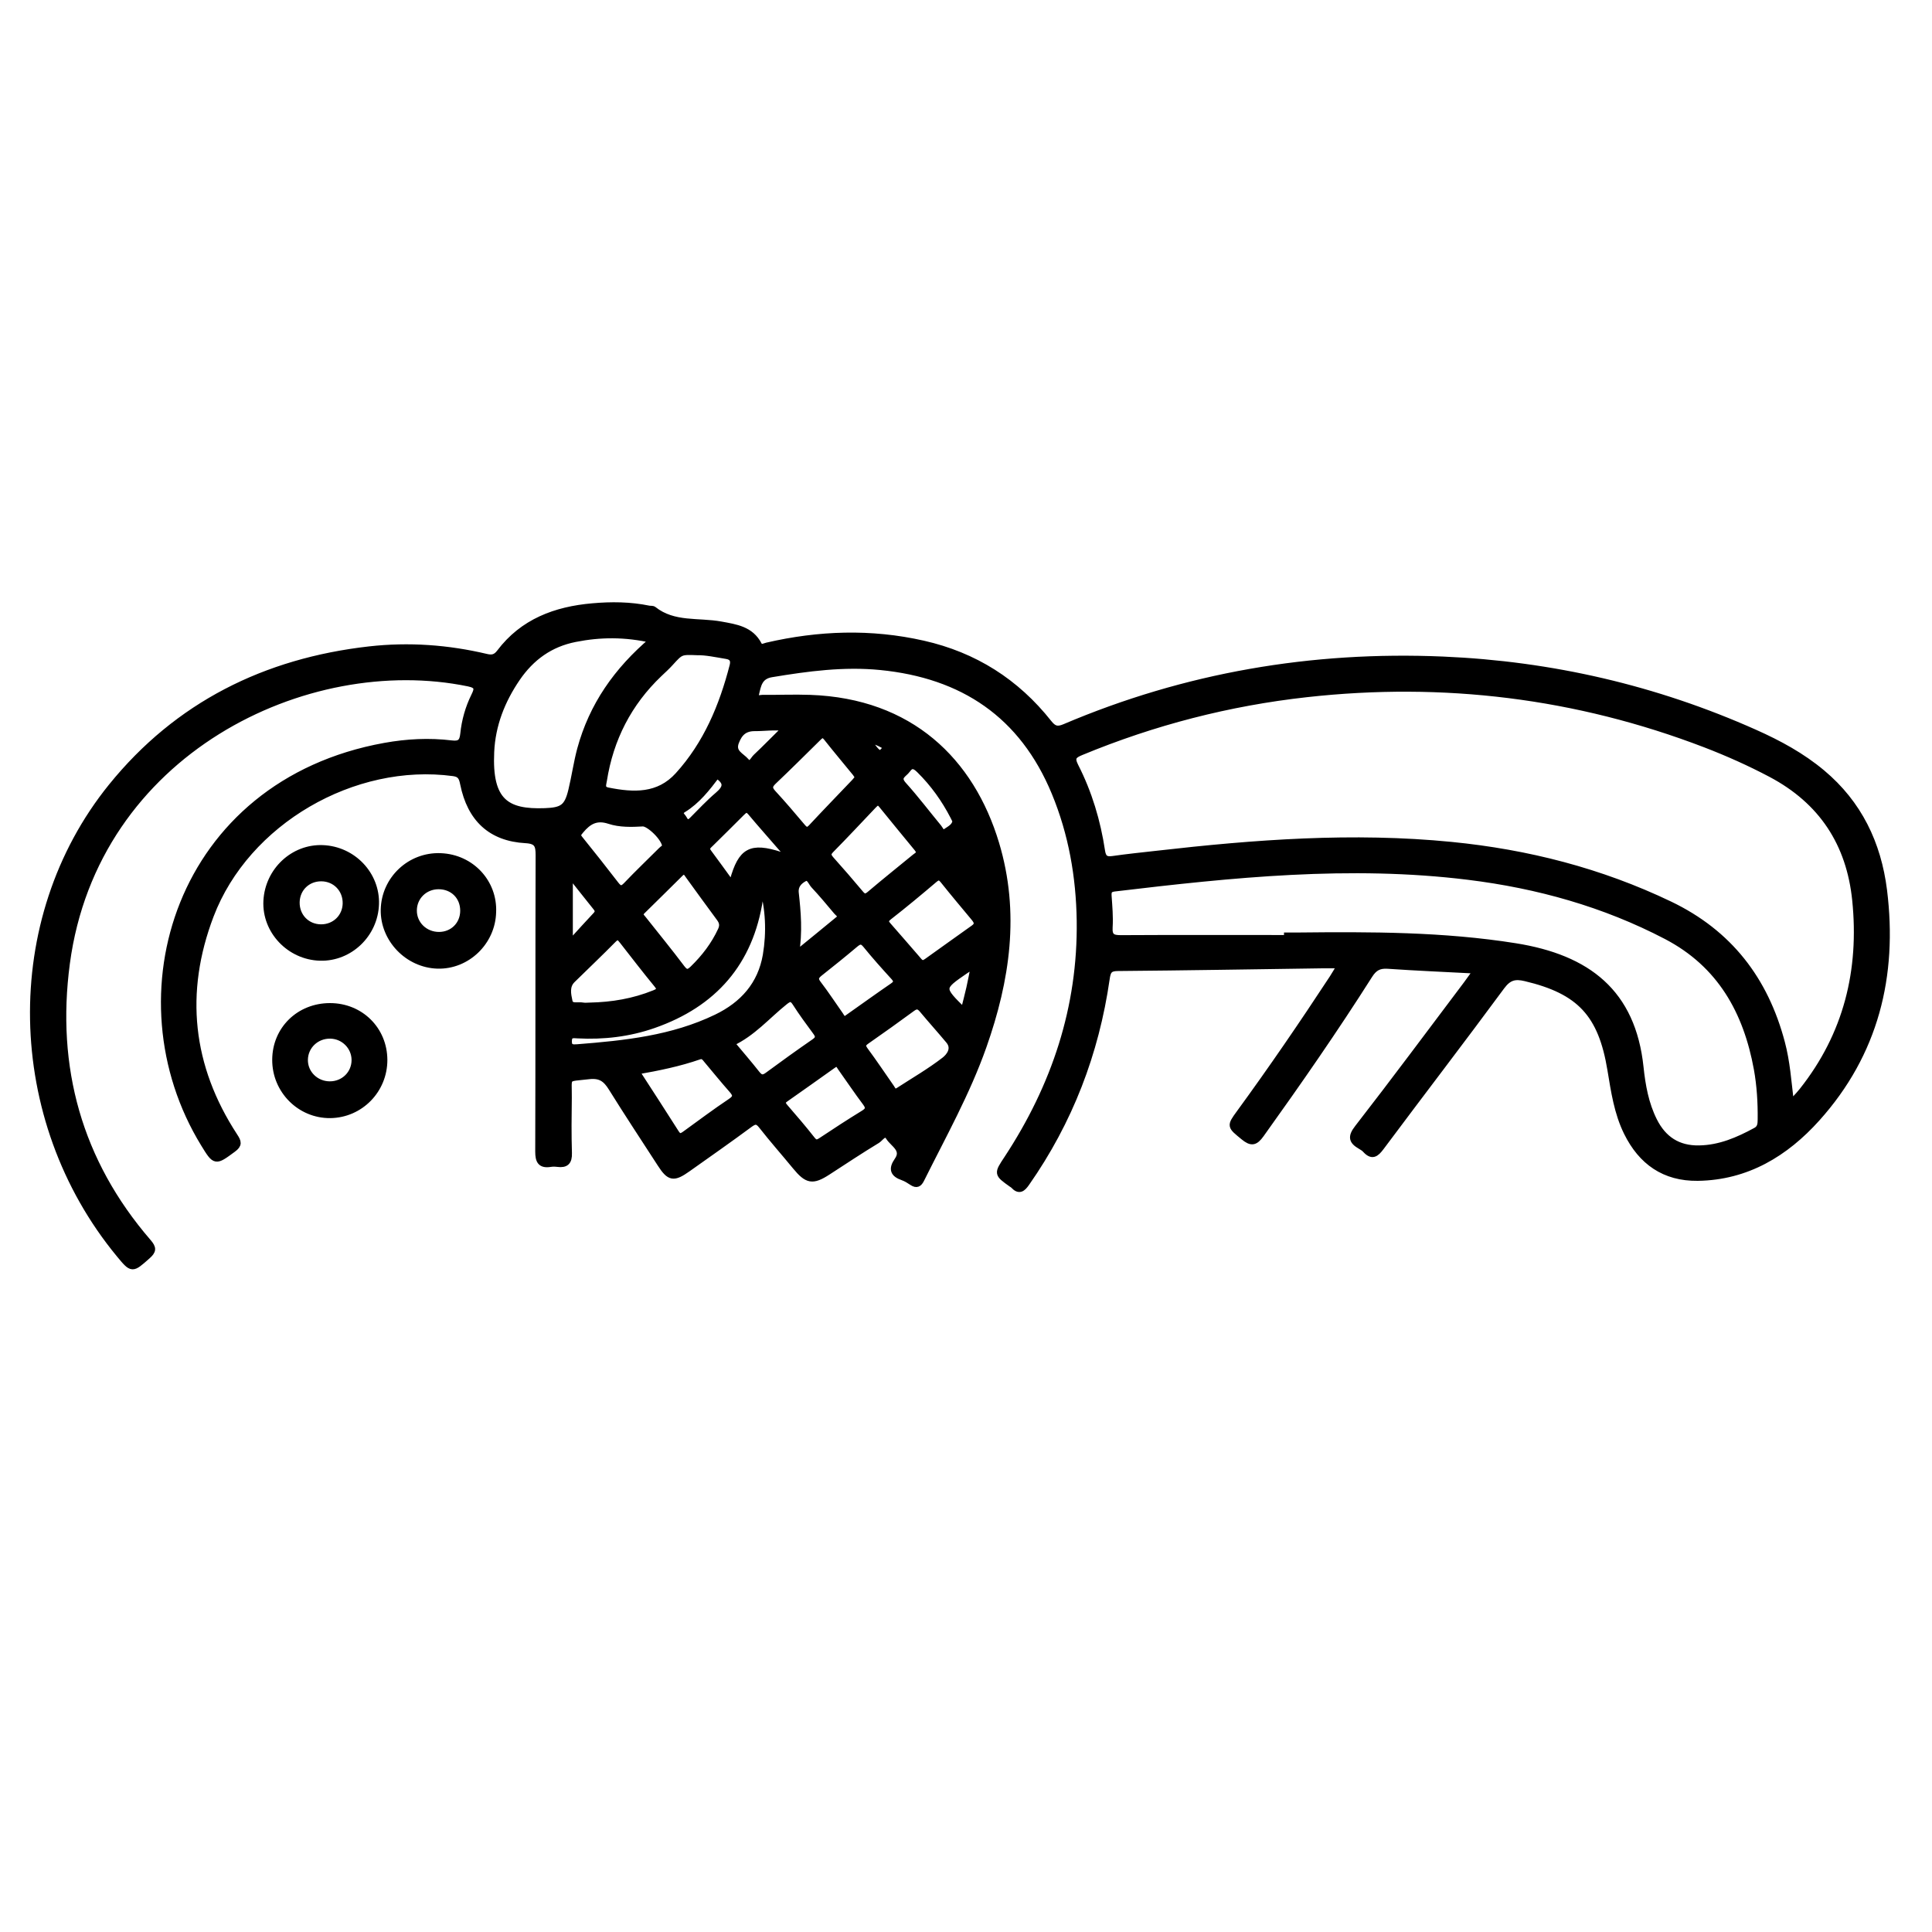 <?xml version="1.0" encoding="utf-8"?>
<!-- Generator: Adobe Illustrator 23.0.0, SVG Export Plug-In . SVG Version: 6.00 Build 0)  -->
<svg version="1.0" xmlns="http://www.w3.org/2000/svg" xmlns:xlink="http://www.w3.org/1999/xlink" x="0px" y="0px"
	 viewBox="0 0 3000 3000" style="enable-background:new 0 0 3000 3000;" xml:space="preserve">
<style type="text/css">
	.st0{stroke:#000000;stroke-width:10;stroke-miterlimit:10;}
</style>
<g id="Layer_1">
</g>
<g id="Layer_2">
	<g>
		<path class="st0" d="M2292.9,1506.8c-48.6-2.6-93.4-4.4-138-7.5c-13.5-0.9-21.2,3.4-28.5,14.9c-53.4,84.2-110.3,166.1-168.4,247.2
			c-9.1,12.7-14.9,13.8-27,3.8c-20.5-16.9-21.3-16.2-6.2-36.9c50-68.5,97.8-138.4,144.3-209.3c3.7-5.6,6.9-11.4,12.3-20.4
			c-11.2,0-19.6-0.1-28,0c-106,1.5-212,3.3-317.9,4.2c-13.6,0.1-15.7,5.4-17.4,17.2c-16.6,115.3-57.3,221.3-124.3,317
			c-6,8.6-11.2,13.1-19.9,3.7c-0.8-0.9-2-1.5-3-2.2c-22.7-16.2-22.4-15.9-6.8-39.5c73.7-112.1,114.7-234.6,112.8-369.5
			c-1-68.2-12.7-135.1-39-198.7c-50-120.9-142.7-182.8-270.9-195.4c-57-5.6-112.9,1.9-168.9,11.2c-19.5,3.2-21.3,17.6-24.6,31.6
			c-2.2,9.2,5.9,5.8,9.8,5.8c24.9,0.2,49.9-0.9,74.8,0c155.5,5.5,249.7,97.5,288.4,225.9c32.3,107.4,16.8,211.8-19.7,315.1
			c-25.4,71.9-62.6,138.3-96.4,206.2c-3.5,7-6.9,9.2-13.8,4.7c-4.7-3.1-9.5-6.2-14.7-8c-14.6-5.1-17.5-12.6-8.3-25.8
			c12.2-17.3-6.4-25.6-13.2-36.3c-6.5-10.4-13.1,1.5-18.1,4.6c-26.1,15.8-51.5,32.7-77.1,49.3c-23.5,15.2-31.7,13.6-49.9-8.5
			c-17.4-21.2-35.6-41.7-52.5-63.3c-6.7-8.6-11-7.8-19.1-1.8c-31.5,23.3-63.7,45.8-95.7,68.5c-22.1,15.7-28.2,14.6-42.4-7.4
			c-25.4-39.2-51.1-78.1-75.8-117.8c-8.7-14-17.2-20.7-35.4-18.6c-37.4,4.4-31.1-1.2-31.5,33.8c-0.4,28.7-0.7,57.4,0.2,86
			c0.4,13.5-4.5,18-17.2,16.4c-3.7-0.5-7.5-0.6-11.2,0c-15.1,2.4-18.6-4.4-18.6-18.8c0.5-153.4,0.1-306.8,0.6-460.2
			c0-15.5-2.2-22.7-20.5-23.7c-53.8-3-85.7-32.9-96.7-87.1c-1.9-9.4-4-15.5-15.4-17c-154.8-20.9-321.6,75.3-377.2,221.4
			c-45.5,119.6-33.3,234.8,37.1,342.6c5.9,9,7.4,13.1-2.3,20.2c-27.4,20.1-27.3,20.7-45-8.2c-140.4-228.8-39.4-560,280.8-617.7
			c34.3-6.2,68.9-8,103.5-3.8c12.9,1.6,17.4-2.2,18.7-15.2c2.1-20.4,7.7-40.3,16.9-58.9c5-10.2,6.7-16.5-9.1-19.7
			C476,1009.1,147.3,1167,103.5,1495.9C82,1657.6,122.1,1803.8,230,1928.7c8.1,9.4,8,13.5-1.3,21.7c-23.8,21-23.3,21.5-43.5-2.9
			C12.4,1738,5.9,1428.1,173.2,1221.4C275.8,1094.7,412,1027,573.5,1008.7c61.4-6.9,122-2.5,181.9,11.7c9,2.1,14.7,0.6,20.5-7
			c36-47.8,86.8-66.6,144.1-71.6c29.3-2.6,58.5-2.4,87.5,3.6c2.4,0.5,5.6-0.1,7.3,1.2c31.2,24.8,69.6,17,104.8,23.5
			c22.9,4.2,46,7.3,58.4,31.1c3.2,6.2,8,2.8,12.9,1.6c80.6-18.6,161.2-21.5,242.5-3.1c79.8,18,144.6,59.2,195.1,123
			c7.6,9.6,13.4,11.3,24.7,6.5c187.8-79.9,384.1-113.4,587.5-104.7c168.5,7.2,330.4,44.6,484.6,113.5c37,16.5,72.6,35.8,104,62.1
			c57,47.7,86.8,109.8,95.9,182.4c16.5,132.9-13.3,253.3-103.9,354.1c-48.7,54.2-108.9,91-185.2,92c-51.6,0.6-87.3-24.7-109.7-70.1
			c-15.1-30.6-19.9-64.1-25.4-97.2c-14.2-86.8-47.9-122.7-132.4-142.7c-16.4-3.9-26.1-1.4-36.9,13.1
			c-61.7,83.7-125.1,166.2-187.3,249.6c-8,10.7-13.9,15-24.1,3.8c-2-2.3-4.9-3.9-7.5-5.5c-13-7.5-15.6-13.9-4.6-28
			c57.3-73.8,113-148.8,169.2-223.4C2281.8,1522.3,2286,1516.3,2292.9,1506.8z M2780.5,1711.6c4.1-2.9,5.8-3.8,7-5.1
			c3.8-4.1,7.6-8.2,11.1-12.6c69.1-87.1,93.6-187,82.5-296.2c-9-88.2-52.1-154-131.3-195.9c-33.1-17.5-67.2-32.7-102-46.1
			c-199.9-76.6-406.5-101.7-618.9-78.1c-120.7,13.4-237.4,43.5-349.8,90c-11.9,4.9-16.4,8.5-9.4,22.3
			c21.1,41.3,34.3,85.5,41.2,131.3c1.7,11.4,6,14.6,17.1,13c22.8-3.3,45.8-5.6,68.7-8.2c152-17.4,304.1-28.8,457-13.7
			c118.2,11.7,231.4,40.6,338.9,92.1c92.3,44.2,148.1,116.8,174,214.6C2774.5,1648.5,2776.6,1678.9,2780.5,1711.6z M1998.8,1456.9
			c0-1.3,0-2.6,0-3.9c5.6,0,11.2,0.1,16.8,0c112.8-1.2,225.7-1.2,337.4,16.6c112.2,17.9,181.9,71.4,194.1,187.8
			c3,28.3,8,56.7,21.1,82.8c14.5,29,37.4,44,70.2,43.4c32.2-0.5,60.5-12.8,88.1-27.8c7.5-4,7.7-10.6,7.8-17.6
			c0.3-26.2-1.3-52.4-5.9-78.1c-16.3-89.5-56.9-162.6-140.7-206.4c-96.7-50.5-199.9-79.2-307.6-92.5c-184-22.7-366.7-3.7-549.4,18.1
			c-8.4,1-10.1,4.3-9.6,12c1.1,16.1,2.6,32.4,1.6,48.5c-0.9,14.6,4.6,17.4,18.1,17.3C1826.9,1456.6,1912.8,1456.9,1998.8,1456.9z
			 M1013.7,993.6c-43.1-9.9-81.8-9.4-120.6-1.7c-38.7,7.6-68.1,28.8-90.2,61.1c-23.7,34.7-38.6,72.6-40.5,114.6
			c-3.6,77.4,24.1,94.5,83.6,92.3c27.3-1,35.1-5.9,41.5-32.7c5.1-21.1,8.1-42.8,13.7-63.7C919.5,1096.1,957.5,1041.1,1013.7,993.6z
			 M1082.3,1012.4c-25.4-1-25.3-0.9-41.4,16.8c-5.4,6-11.4,11.4-17.3,17c-47.6,45.4-76,100.9-86.2,165.7c-1,6.3-4.3,13.7,6.5,15.9
			c39.9,8,78.7,9.7,109.1-23.8c44.2-48.7,68.7-107.4,84.9-170.2c2.2-8.6-0.4-14.1-10-15.6C1112,1015.6,1096.1,1012.1,1082.3,1012.4z
			 M1183.9,1375.9c-1.4,6.6-3.1,13.2-4.1,19.9c-15,99-71.6,163.2-165,195.8c-38,13.3-77.6,17.9-117.8,15.8c-6.8-0.4-13.8-1.9-14,9.2
			c-0.2,10.8,6.4,10.4,13.5,9.9c74-5.8,147.7-13.5,215.9-46.4c41.3-19.9,69.2-51,77.1-96.9
			C1195.5,1447.3,1193.9,1411.2,1183.9,1375.9z M1427.3,1322c-0.8-1.3-1.6-3-2.7-4.4c-18.5-22.6-37.2-45.1-55.5-67.8
			c-5.5-6.9-9.1-3.2-13.3,1.2c-21.8,23-43.5,46.2-65.7,68.7c-6.1,6.2-4.3,9.8,0.5,15.3c15.3,17.1,30.4,34.5,45.1,52.1
			c4.8,5.8,8.2,7.3,14.8,1.7c23.2-19.7,47-38.7,70.5-58C1423.7,1328.6,1427.7,1327.1,1427.3,1322z M1061.1,1352.6
			c-1.3,1-3,2-4.3,3.2c-19.9,19.6-39.7,39.4-59.7,58.9c-5.5,5.4-1.4,8.7,1.6,12.4c20,25.3,40.5,50.3,59.9,76.1
			c6.4,8.5,10.6,7.8,17.4,1.2c18-17.5,33-37,43.6-59.9c3.3-7.1,2.5-12.5-2.1-18.7c-16.3-21.9-32.2-44.1-48.3-66.2
			C1067.2,1356.9,1065.6,1353.2,1061.1,1352.6z M988,1663.6c21.5,33.2,41.8,64.4,61.7,95.8c5,7.9,9.4,5.2,15,1.1
			c23.2-16.8,46.1-34,69.9-49.9c9.9-6.6,8.4-11.2,1.8-18.7c-13.2-14.9-25.7-30.4-38.5-45.6c-3.1-3.7-5.8-8.3-12.2-6.1
			C1054.6,1651,1022.4,1657.6,988,1663.6z M1332.9,1207.3c-1.8-2.8-2.9-5-4.4-6.9c-14.9-18.3-30.2-36.4-44.8-54.9
			c-6.2-7.9-10-3.2-14.7,1.4c-22.6,22.3-45.1,44.7-68.1,66.5c-7,6.7-7.2,11.1-0.6,18.3c15.6,16.9,30.5,34.4,45.3,52
			c5,6,8.6,7.4,14.6,0.9c22.1-23.7,44.6-46.9,66.9-70.3C1329.1,1212.1,1330.9,1209.7,1332.9,1207.3z M1391.8,1695.4
			c1.3-0.6,2.4-1.1,3.5-1.8c23.9-15.5,48.8-29.9,71.3-47.3c7.4-5.7,17.3-17.9,6.8-30.5c-13.5-16.2-27.7-31.9-41.2-48.1
			c-4.9-5.8-8.9-7-15.5-2.2c-23.5,17.3-47.3,34.2-71.2,50.9c-6.6,4.6-7.2,7.9-2.2,14.7c14,18.9,27.1,38.6,40.6,57.9
			C1385.9,1691.9,1387.2,1695.9,1391.8,1695.4z M1434.5,1495.8c1.5-0.8,3.2-1.5,4.7-2.6c24.3-17.3,48.5-34.8,72.8-52
			c8.5-6,4.5-11.5-0.2-17.1c-15.5-18.7-31.2-37.2-46.3-56.2c-4.8-6-7.8-8-14.5-2.3c-23.2,19.7-46.7,39.3-70.7,58
			c-7.5,5.8-5.2,9.2-0.5,14.5c14.9,16.8,29.4,33.9,44.1,50.7C1426.8,1491.9,1428.9,1496.3,1434.5,1495.8z M916.1,1561.8
			c34.4-0.7,67.8-6.3,99.9-19.3c8.4-3.4,10.5-6.3,3.9-14.2c-18.1-22-35.5-44.7-53.1-67.2c-4.2-5.3-7.3-9.4-14.3-2.3
			c-20.9,21.2-42.5,41.7-63.8,62.6c-10,9.8-7,22.6-4.7,33.5c2,9.7,13.5,5.3,20.9,6.8C908.6,1562.4,912.4,1561.8,916.1,1561.8z
			 M1296.9,1651.7c-1.2,0.8-2.8,1.8-4.3,2.9c-24.3,17.2-48.5,34.6-72.9,51.6c-6.7,4.6-5,8.2-0.6,13.3c14.2,16.4,28.4,32.9,41.8,50
			c5.5,7,9.2,5.2,15.1,1.3c21.2-14.1,42.5-28,64.2-41.3c7.9-4.8,10.5-8.6,4.2-17.1c-13.4-17.8-25.8-36.4-38.8-54.6
			C1303.5,1654.9,1302.2,1650.7,1296.9,1651.7z M1033.1,1314c-0.3-12.3-25.2-36.3-35.1-35.7c-17.5,1-35.5,1.5-51.9-3.9
			c-20-6.6-32.4,0.7-44.5,15.2c-4.5,5.3-5.9,7.6-1.3,13.2c18.8,23.2,37.3,46.7,55.5,70.3c5.6,7.3,9.5,9.3,16.9,1.5
			c17.6-18.5,36.1-36.1,54.2-54.2C1029.4,1317.9,1033.1,1316,1033.1,1314z M1135.6,1619.7c14.1,16.9,27.1,31.9,39.4,47.5
			c5.2,6.6,9.4,8.2,16.7,2.9c24-17.7,48.2-35.1,72.8-52.1c7.9-5.4,7-9.7,2-16.3c-10.7-14.5-21.4-29-31.1-44.2
			c-5.7-9.1-9.9-7.6-17.1-1.8C1191.3,1577.3,1168.7,1604.4,1135.6,1619.7z M1313.7,1582.4c1.5-1.1,3.5-2.5,5.5-3.9
			c22.4-15.8,44.6-31.8,67.2-47.3c7.2-4.9,6.6-8.8,1.2-14.7c-14.7-16.1-29.3-32.4-43-49.3c-6-7.4-10.1-6.5-16.6-1.1
			c-18.1,15.3-36.5,30.1-55.1,44.8c-6.4,5.1-8.5,9.1-2.7,16.6c12.1,15.8,23,32.5,34.5,48.8
			C1306.7,1579.2,1308.1,1583.4,1313.7,1582.4z M1135,1371.5c2-2.4,3-3.1,3.2-4.1c12.9-46.3,27.7-54.4,73.4-39.7
			c2.6,0.8,4.8,1.8,6.4-0.7c2.9-4.4-1.3-6.6-3.4-9.2c-16.2-18.8-32.8-37.3-48.7-56.3c-6.1-7.3-9.7-4.1-14.6,0.8
			c-15.7,15.9-31.8,31.5-47.6,47.2c-3.8,3.8-8.9,7.1-3.8,13.9C1111.7,1339.2,1123.1,1355.2,1135,1371.5z M1235.7,1482
			c24.6-20.1,45.7-37.2,66.6-54.5c6.5-5.4-0.3-8.7-3-12c-11.6-13.8-23.1-27.7-35.5-40.9c-4.2-4.5-7-14.9-14.8-10.8
			c-7.7,4.1-14.9,10.8-13.7,22.4C1238.6,1416.5,1241.4,1446.7,1235.7,1482z M1484,1274.8c-1.3-2.7-2.3-4.9-3.5-7.1
			c-13.8-26.7-31-50.8-52.5-72c-6.9-6.8-12.6-9.9-19.3-0.4c-5.1,7.1-17.4,10.9-5.8,23.7c19.1,21.2,36.4,44.1,54.6,66.1
			c2.8,3.3,4.9,10.8,11,6.6C1474.7,1287.4,1482.8,1283.9,1484,1274.8z M1220.2,1130.1c-18.5-2.2-33.3,0.3-48,0.2
			c-16.2-0.1-24.3,7.7-29.7,22c-6.3,16.6,8.9,21.5,16,29.9c7.2,8.6,11.4-2.9,15.5-6.6C1188.9,1161.6,1203.1,1146.9,1220.2,1130.1z
			 M884.5,1357.3c0,36,0,68,0,100c1.6,1.1,3.1,2.1,4.7,3.2c12-13.1,23.8-26.3,36-39.2c4.4-4.6,4-8,0.2-12.6
			C912.4,1392.6,899.7,1376.3,884.5,1357.3z M1113.1,1203.6c-15.2,20.1-30.4,39.8-52,53.1c-9.4,5.8-1.6,10.2,0.9,15
			c3.3,6.3,7.3,7.4,12.8,1.9c13.2-13.2,25.9-26.9,40.1-39C1127.5,1223.8,1130.8,1214.8,1113.1,1203.6z M1496.6,1570.1
			c3.3-13.2,6.3-24.5,8.9-35.9c2.5-11,4.5-22,7.3-36.1c-6.7,4.4-10.3,6.7-13.9,9.1C1459.9,1534,1459.9,1534,1496.6,1570.1z
			 M1345.2,1146.3c20.3,28.2,20.3,28.2,31.7,13.9C1368.3,1154.3,1358.8,1150.5,1345.2,1146.3z"/>
		<path class="st0" d="M512.4,1562.6c47.3,0,83.9,36.2,84.1,83.2c0.1,46.8-37.1,84.8-83.6,85.4c-47,0.5-85.5-38.2-85.2-85.7
			C427.9,1598.5,464.6,1562.6,512.4,1562.6z M512,1684.1c21.9,0.1,39.1-16.9,38.9-38.4c-0.2-20.7-17.1-37.5-37.9-37.9
			c-21.9-0.4-39.6,16.3-39.9,37.8C472.8,1666.8,490.2,1684,512,1684.1z"/>
		<path class="st0" d="M583.5,1404.1c-1.6,46.7-40.6,83.9-86.4,82.7c-47.4-1.3-85.4-41.5-83.1-87.8c2.4-46.9,41.6-83.6,87.3-81.7
			C548.2,1319.2,585.1,1358.3,583.5,1404.1z M498.5,1440.3c21.4,0.1,38.1-16,38.6-37.2c0.5-22.2-16.2-39.5-38.2-39.6
			c-21.5-0.1-38,15.8-38.6,37.2C459.8,1423,476.4,1440.2,498.5,1440.3z"/>
		<path class="st0" d="M765.4,1416.3c-1.1,46.5-40.3,84.2-86.1,82.8c-46.1-1.4-84-41-83.1-86.6c1-47.1,40.5-84.6,88-82.7
			C732.4,1331.7,767.4,1370.9,765.4,1416.3z M680.6,1375.8c-21.4,0.2-38.1,16.7-38.3,37.7c-0.3,21.5,17.3,38.7,39.5,38.6
			c21.4-0.1,37.7-16.3,37.8-37.8C719.7,1391.9,703.1,1375.6,680.6,1375.8z"/>
	</g>
</g>
</svg>
